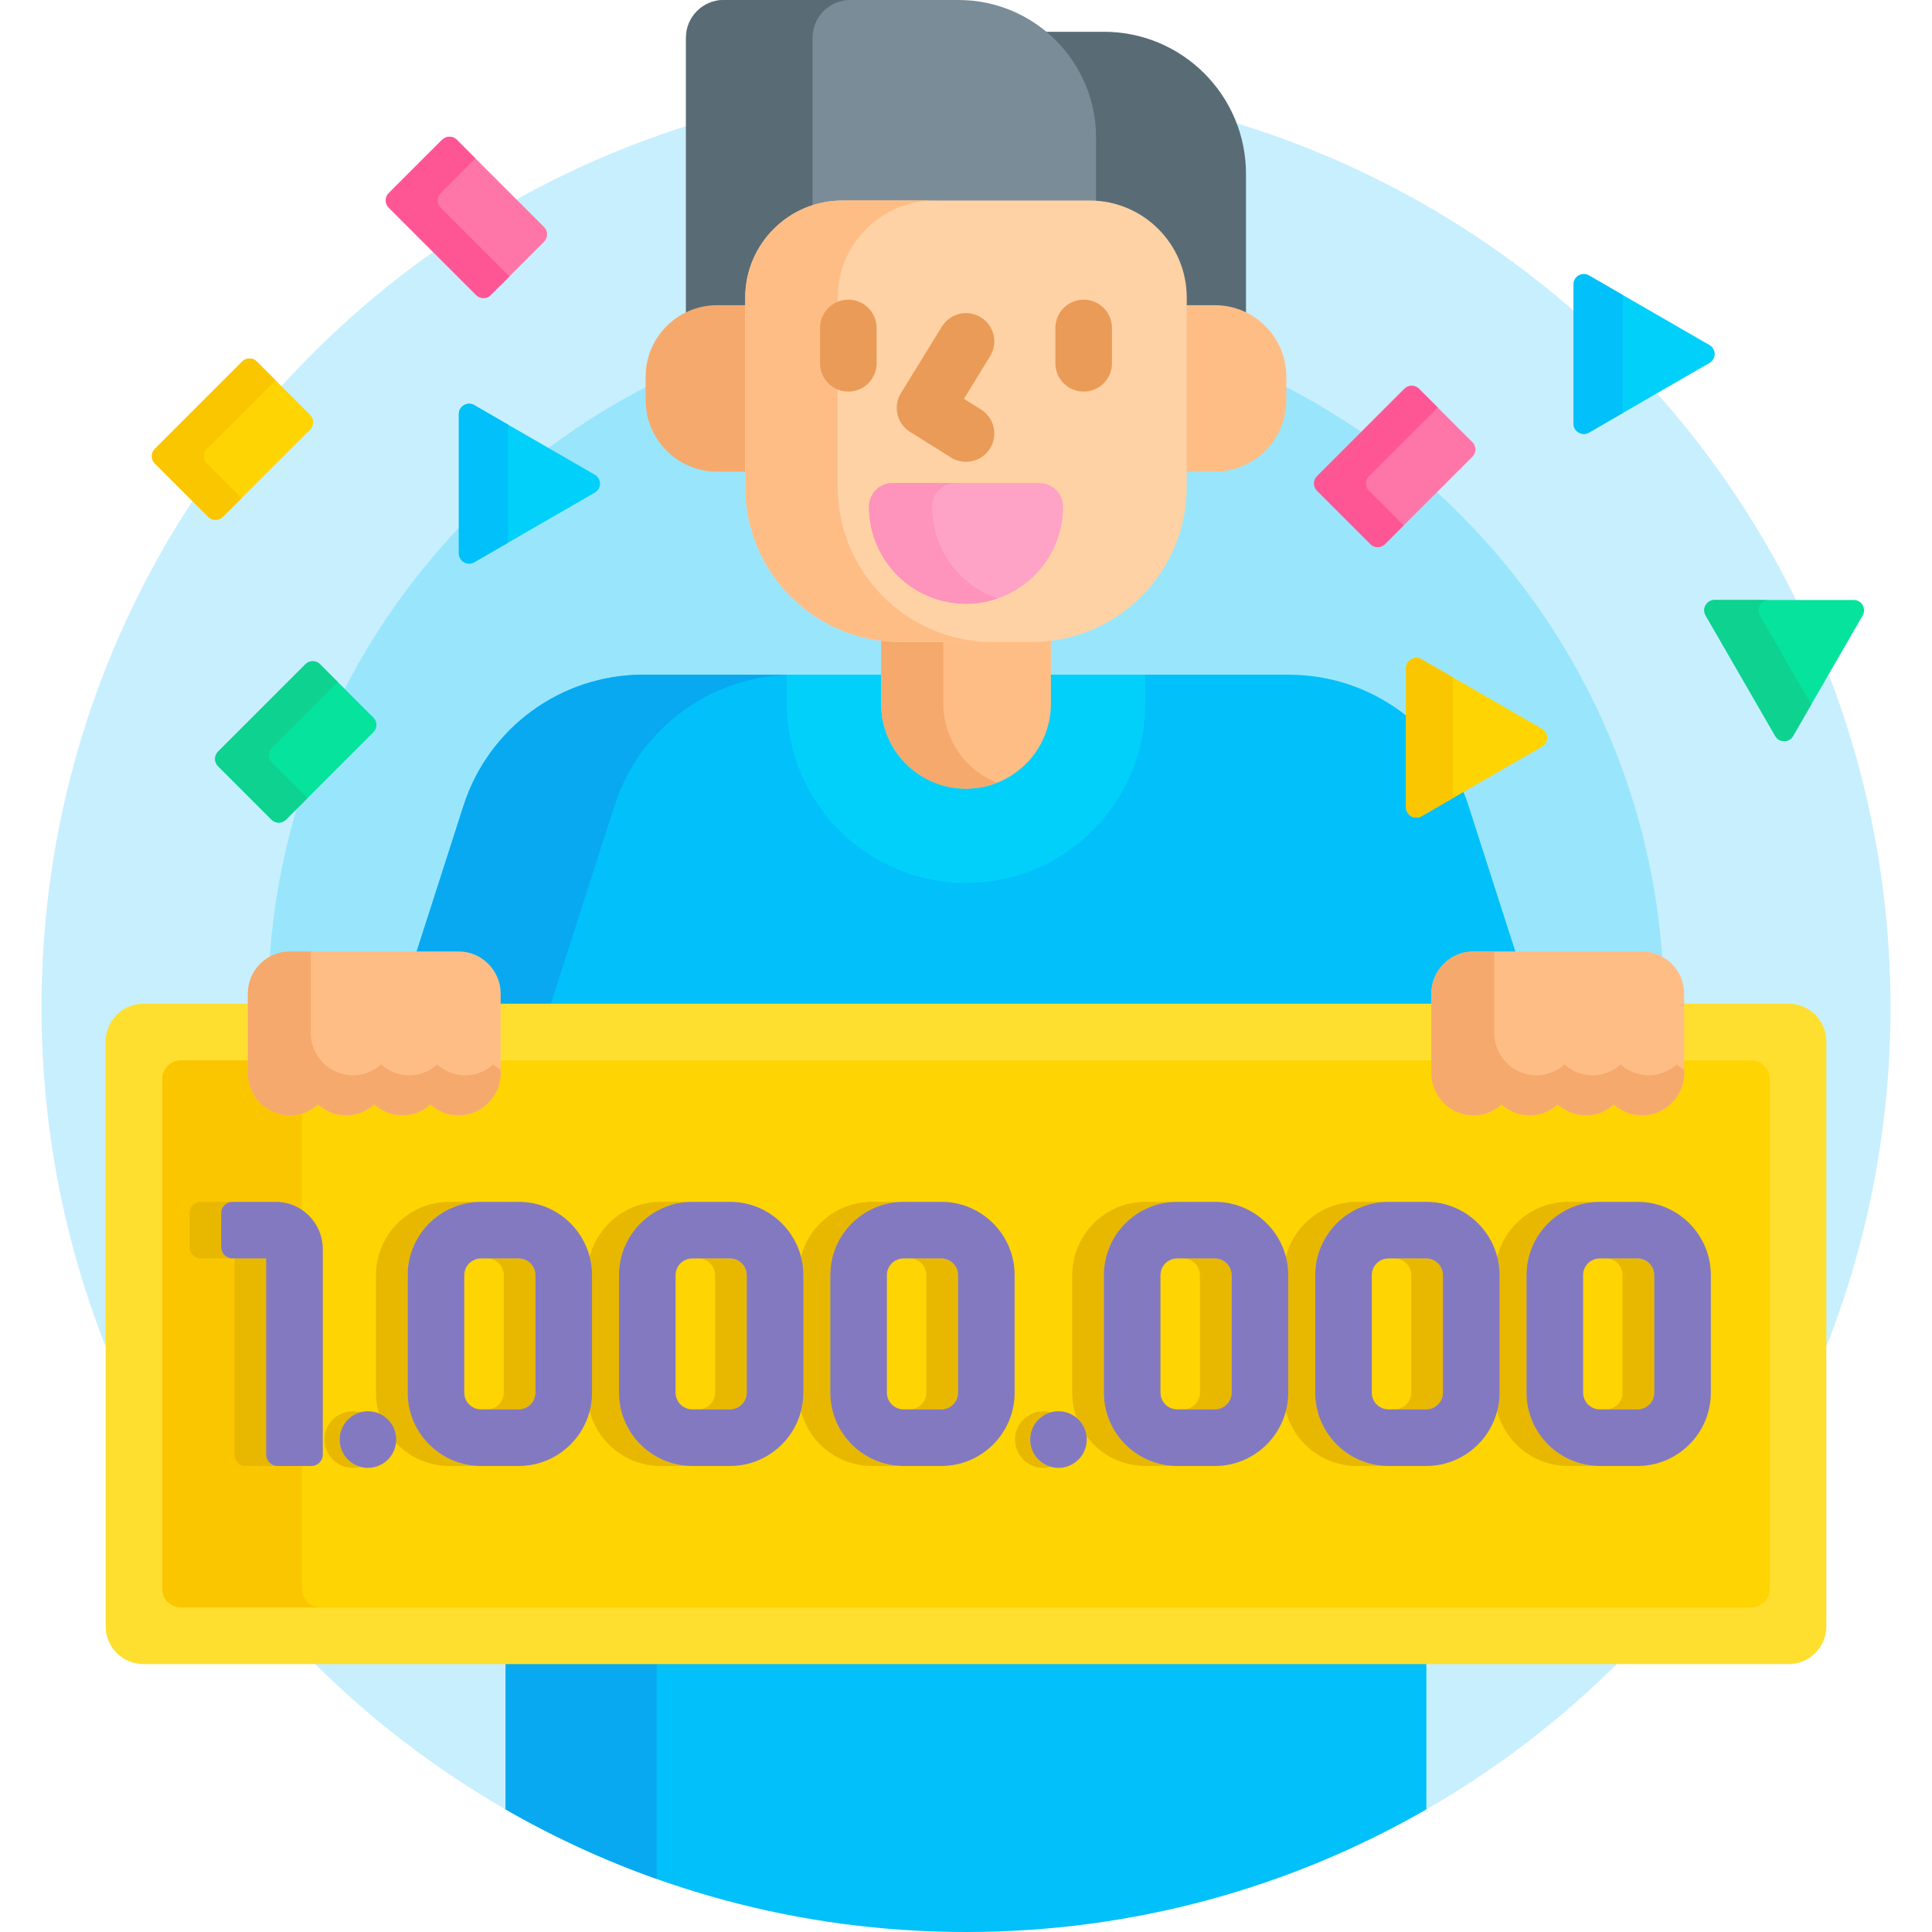 <svg id="Capa_1" enable-background="new 0 0 512 512" height="512" viewBox="0 0 512 512" width="512" xmlns="http://www.w3.org/2000/svg"><g><path d="m256 22c-135.31 0-245 109.69-245 245 0 90.891 49.494 170.221 123 212.511l1-.579v-37.932h117.912l3.088-1 3.088 1h117.912v37.932l1 .579c73.506-42.29 123-121.62 123-212.511 0-135.31-109.69-245-245-245z" fill="#c8effe"/><g><path d="m256 82c-102.173 0-185 82.827-185 185h370c0-102.173-82.827-185-185-185z" fill="#99e6fc"/></g><path d="m134 440v39.511c35.92 20.666 77.575 32.487 121.99 32.489h.019c44.415-.002 86.07-11.823 121.99-32.489v-39.511z" fill="#01c0fa"/><path d="m134 440v39.511c12.663 7.285 26.042 13.466 40 18.423v-57.934z" fill="#08a9f1"/><path d="m389.154 213.499c-6.647-20.677-25.882-34.698-47.601-34.698h-64.053v7.699c0 11.855-9.645 21.5-21.5 21.5s-21.5-9.645-21.5-21.5v-7.699h-64.053c-21.719 0-40.954 14.021-47.601 34.698l-17.2 53.501h300.707z" fill="#01c0fa"/><path d="m145.646 267 17.199-53.501c6.647-20.677 25.882-34.698 47.601-34.698h-40c-21.719 0-40.954 14.021-47.601 34.698l-17.199 53.501z" fill="#08a9f1"/><path d="m289.465 36.465v17.693c13.316.375 24.035 11.315 24.035 24.72v3.001h8.441c2.98 0 5.786.741 8.262 2.03v-37.806c0-20.812-16.871-37.683-37.683-37.683h-16.85c8.383 6.493 13.795 16.646 13.795 28.045z" fill="#596c76"/><path d="m190.059 81.879h8.441v-3.001c0-13.641 11.097-24.738 24.738-24.738h65.524c.573 0 1.14.027 1.703.065v-17.74c0-20.139-16.326-36.465-36.465-36.465h-62.204c-5.523 0-10 4.477-10 10v73.909c2.477-1.289 5.283-2.03 8.263-2.03z" fill="#7a8c98"/><g><path d="m215.332 10c0-5.523 4.477-10 10-10h-33.535c-5.523 0-10 4.477-10 10v73.909c2.476-1.29 5.282-2.031 8.262-2.031h8.441v-3.001c0-10.876 7.058-20.128 16.832-23.435z" fill="#596c76"/></g><path d="m277.5 178.801v7.699c0 11.855-9.645 21.5-21.5 21.5s-21.5-9.645-21.5-21.5v-7.699h-26v7.699c0 26.191 21.309 47.5 47.5 47.5s47.5-21.309 47.5-47.5v-7.699z" fill="#01d0fb"/><path d="m273.361 169.14h-34.723c-1.742 0-3.454-.124-5.138-.34v17.7c0 12.426 10.074 22.5 22.5 22.5s22.5-10.074 22.5-22.5v-17.701c-1.684.217-3.397.341-5.139.341z" fill="#ffbd86"/><path d="m250 186.5v-17.36h-11.362c-1.742 0-3.454-.124-5.138-.34v17.7c0 12.426 10.074 22.5 22.5 22.5 2.914 0 5.695-.56 8.25-1.568-8.343-3.291-14.25-11.419-14.25-20.932z" fill="#f6a96c"/><g><path d="m198.5 80.879h-8.441c-10.47 0-18.958 8.488-18.958 18.958v6.205c0 10.47 8.488 18.958 18.958 18.958h8.441z" fill="#f6a96c"/><path d="m321.941 80.879h-8.441v44.121h8.441c10.47 0 18.958-8.488 18.958-18.958v-6.205c0-10.47-8.487-18.958-18.958-18.958z" fill="#ffbd86"/></g><g><path d="m273.362 170.14h-34.724c-22.72 0-41.138-18.418-41.138-41.138v-50.124c0-14.215 11.523-25.738 25.738-25.738h65.524c14.215 0 25.738 11.523 25.738 25.738v50.124c0 22.719-18.418 41.138-41.138 41.138z" fill="#fed2a4"/></g><g><path d="m222 129.001v-50.123c0-14.215 11.523-25.738 25.738-25.738h-24.5c-14.215 0-25.738 11.523-25.738 25.738v50.124c0 22.72 18.418 41.138 41.138 41.138h24.5c-22.72 0-41.138-18.419-41.138-41.139z" fill="#ffbd86"/></g><g><g><path d="m224.815 103.775c-4.142 0-7.5-3.358-7.5-7.5v-9.359c0-4.142 3.358-7.5 7.5-7.5s7.5 3.358 7.5 7.5v9.359c0 4.142-3.358 7.5-7.5 7.5z" fill="#ea9b58"/></g><g><path d="m287.184 103.775c-4.143 0-7.5-3.358-7.5-7.5v-9.359c0-4.142 3.357-7.5 7.5-7.5s7.5 3.358 7.5 7.5v9.359c0 4.142-3.358 7.5-7.5 7.5z" fill="#ea9b58"/></g></g><g><path d="m255.993 122.384c-1.357 0-2.731-.368-3.967-1.141l-10.847-6.779c-3.496-2.184-4.573-6.78-2.413-10.291l10.847-17.626c2.17-3.527 6.791-4.628 10.318-2.457 3.527 2.17 4.628 6.79 2.457 10.318l-6.943 11.283 4.53 2.832c3.513 2.195 4.581 6.822 2.386 10.334-1.424 2.277-3.868 3.527-6.368 3.527z" fill="#ea9b58"/></g><g><path d="m256 160c-14.202 0-25.714-11.513-25.714-25.714 0-3.471 2.814-6.286 6.286-6.286h38.857c3.472 0 6.286 2.814 6.286 6.286-.001 14.201-11.513 25.714-25.715 25.714z" fill="#fea3c6"/></g><g><path d="m247 134.286c0-3.472 2.814-6.286 6.286-6.286h-16.714c-3.471 0-6.286 2.814-6.286 6.286 0 14.201 11.512 25.714 25.714 25.714 2.927 0 5.736-.496 8.357-1.396-10.097-3.47-17.357-13.043-17.357-24.318z" fill="#fe93bb"/></g><g><path d="m474 441h-436c-5.523 0-10-4.477-10-10v-155c0-5.523 4.477-10 10-10h436c5.523 0 10 4.477 10 10v155c0 5.523-4.477 10-10 10z" fill="#fedf30"/></g><g><path d="m43 421v-135c0-2.761 2.239-5 5-5h416c2.761 0 5 2.239 5 5v135c0 2.761-2.239 5-5 5h-416c-2.761 0-5-2.239-5-5z" fill="#fed402"/></g><path d="m80 421v-135c0-2.761 2.239-5 5-5h-37c-2.761 0-5 2.239-5 5v135c0 2.761 2.239 5 5 5h37c-2.761 0-5-2.239-5-5z" fill="#fac600"/><g><g fill="#e8b800"><g><path d="m129.073 373.5h8.391c2.441 0 4.427-1.986 4.427-4.427v-31.146c0-2.441-1.986-4.427-4.427-4.427h-8.391c2.441 0 4.427 1.986 4.427 4.427v31.146c0 2.441-1.986 4.427-4.427 4.427z"/><path d="m108.037 369.073v-31.146c0-10.712 8.715-19.427 19.427-19.427h-8.391c-10.712 0-19.427 8.715-19.427 19.427v31.146c0 10.712 8.715 19.427 19.427 19.427h8.391c-10.713 0-19.427-8.715-19.427-19.427z"/></g><g><path d="m164.037 369.073v-31.146c0-10.712 8.715-19.427 19.427-19.427h-8.391c-10.712 0-19.427 8.715-19.427 19.427v31.146c0 10.712 8.715 19.427 19.427 19.427h8.391c-10.713 0-19.427-8.715-19.427-19.427z"/><path d="m185.073 373.5h8.391c2.441 0 4.427-1.986 4.427-4.427v-31.146c0-2.441-1.986-4.427-4.427-4.427h-8.391c2.441 0 4.427 1.986 4.427 4.427v31.146c0 2.441-1.986 4.427-4.427 4.427z"/></g><g><path d="m241.073 373.5h8.391c2.441 0 4.427-1.986 4.427-4.427v-31.146c0-2.441-1.986-4.427-4.427-4.427h-8.391c2.441 0 4.427 1.986 4.427 4.427v31.146c0 2.441-1.986 4.427-4.427 4.427z"/><path d="m220.037 369.073v-31.146c0-10.712 8.715-19.427 19.427-19.427h-8.391c-10.712 0-19.427 8.715-19.427 19.427v31.146c0 10.712 8.715 19.427 19.427 19.427h8.391c-10.713 0-19.427-8.715-19.427-19.427z"/></g><g><path d="m313.573 373.5h8.391c2.441 0 4.427-1.986 4.427-4.427v-31.146c0-2.441-1.985-4.427-4.427-4.427h-8.391c2.441 0 4.427 1.986 4.427 4.427v31.146c0 2.441-1.985 4.427-4.427 4.427z"/><path d="m292.536 369.073v-31.146c0-10.712 8.715-19.427 19.428-19.427h-8.391c-10.713 0-19.428 8.715-19.428 19.427v31.146c0 10.712 8.715 19.427 19.428 19.427h8.391c-10.713 0-19.428-8.715-19.428-19.427z"/></g><g><path d="m369.573 373.5h8.391c2.441 0 4.427-1.986 4.427-4.427v-31.146c0-2.441-1.985-4.427-4.427-4.427h-8.391c2.441 0 4.427 1.986 4.427 4.427v31.146c0 2.441-1.985 4.427-4.427 4.427z"/><path d="m348.536 369.073v-31.146c0-10.712 8.715-19.427 19.428-19.427h-8.391c-10.713 0-19.428 8.715-19.428 19.427v31.146c0 10.712 8.715 19.427 19.428 19.427h8.391c-10.713 0-19.428-8.715-19.428-19.427z"/></g><g><path d="m425.573 373.5h8.391c2.441 0 4.427-1.986 4.427-4.427v-31.146c0-2.441-1.985-4.427-4.427-4.427h-8.391c2.441 0 4.427 1.986 4.427 4.427v31.146c0 2.441-1.985 4.427-4.427 4.427z"/><path d="m404.536 369.073v-31.146c0-10.712 8.715-19.427 19.428-19.427h-8.391c-10.713 0-19.428 8.715-19.428 19.427v31.146c0 10.712 8.715 19.427 19.428 19.427h8.391c-10.713 0-19.428-8.715-19.428-19.427z"/></g><g><path d="m58.609 330.5v-9c0-1.657 1.343-3 3-3h-8.391c-1.657 0-3 1.343-3 3v9c0 1.657 1.343 3 3 3h8.391c-1.657 0-3-1.343-3-3z"/><path d="m70.537 385.5v-52h-8.391v52c0 1.657 1.343 3 3 3h8.391c-1.657 0-3-1.343-3-3z"/></g></g><g><g><g><path d="m137.463 388.5h-10c-10.712 0-19.427-8.715-19.427-19.427v-31.146c0-10.712 8.715-19.427 19.427-19.427h10c10.712 0 19.427 8.715 19.427 19.427v31.146c.001 10.712-8.714 19.427-19.427 19.427zm-10-55c-2.441 0-4.427 1.986-4.427 4.427v31.146c0 2.441 1.986 4.427 4.427 4.427h10c2.441 0 4.427-1.986 4.427-4.427v-31.146c0-2.441-1.986-4.427-4.427-4.427z" fill="#8379c1"/></g><g><path d="m193.463 388.5h-10c-10.712 0-19.427-8.715-19.427-19.427v-31.146c0-10.712 8.715-19.427 19.427-19.427h10c10.712 0 19.427 8.715 19.427 19.427v31.146c.001 10.712-8.714 19.427-19.427 19.427zm-10-55c-2.441 0-4.427 1.986-4.427 4.427v31.146c0 2.441 1.986 4.427 4.427 4.427h10c2.441 0 4.427-1.986 4.427-4.427v-31.146c0-2.441-1.986-4.427-4.427-4.427z" fill="#8379c1"/></g><g><path d="m249.463 388.5h-10c-10.712 0-19.427-8.715-19.427-19.427v-31.146c0-10.712 8.715-19.427 19.427-19.427h10c10.712 0 19.427 8.715 19.427 19.427v31.146c.001 10.712-8.714 19.427-19.427 19.427zm-10-55c-2.441 0-4.427 1.986-4.427 4.427v31.146c0 2.441 1.986 4.427 4.427 4.427h10c2.441 0 4.427-1.986 4.427-4.427v-31.146c0-2.441-1.986-4.427-4.427-4.427z" fill="#8379c1"/></g><g><path d="m321.964 388.5h-10c-10.713 0-19.428-8.715-19.428-19.427v-31.146c0-10.712 8.715-19.427 19.428-19.427h10c10.712 0 19.427 8.715 19.427 19.427v31.146c0 10.712-8.715 19.427-19.427 19.427zm-10-55c-2.441 0-4.428 1.986-4.428 4.427v31.146c0 2.441 1.986 4.427 4.428 4.427h10c2.441 0 4.427-1.986 4.427-4.427v-31.146c0-2.441-1.985-4.427-4.427-4.427z" fill="#8379c1"/></g><g><path d="m377.964 388.5h-10c-10.713 0-19.428-8.715-19.428-19.427v-31.146c0-10.712 8.715-19.427 19.428-19.427h10c10.712 0 19.427 8.715 19.427 19.427v31.146c0 10.712-8.715 19.427-19.427 19.427zm-10-55c-2.441 0-4.428 1.986-4.428 4.427v31.146c0 2.441 1.986 4.427 4.428 4.427h10c2.441 0 4.427-1.986 4.427-4.427v-31.146c0-2.441-1.985-4.427-4.427-4.427z" fill="#8379c1"/></g><g><path d="m433.964 388.5h-10c-10.713 0-19.428-8.715-19.428-19.427v-31.146c0-10.712 8.715-19.427 19.428-19.427h10c10.712 0 19.427 8.715 19.427 19.427v31.146c0 10.712-8.715 19.427-19.427 19.427zm-10-55c-2.441 0-4.428 1.986-4.428 4.427v31.146c0 2.441 1.986 4.427 4.428 4.427h10c2.441 0 4.427-1.986 4.427-4.427v-31.146c0-2.441-1.985-4.427-4.427-4.427z" fill="#8379c1"/></g><g><g><path d="m82.537 388.5h-9c-1.657 0-3-1.343-3-3v-52h-8.927c-1.657 0-3-1.343-3-3v-9c0-1.657 1.343-3 3-3h11.427c6.904 0 12.5 5.596 12.5 12.5v54.5c0 1.657-1.344 3-3 3z" fill="#8379c1"/></g></g></g></g><path d="m90 381.5c0-3.448 2.33-6.346 5.5-7.222-.638-.176-1.306-.278-2-.278-4.142 0-7.5 3.358-7.5 7.5s3.358 7.5 7.5 7.5c.694 0 1.362-.102 2-.278-3.17-.876-5.5-3.774-5.5-7.222z" fill="#e8b800"/><path d="m273 381.5c0-3.448 2.33-6.346 5.5-7.222-.638-.176-1.306-.278-2-.278-4.142 0-7.5 3.358-7.5 7.5s3.358 7.5 7.5 7.5c.694 0 1.362-.102 2-.278-3.17-.876-5.5-3.774-5.5-7.222z" fill="#e8b800"/><g><circle cx="280.5" cy="381.5" fill="#8379c1" r="7.5"/></g></g><g><g><g><path d="m121.515 252.146h-44.666c-6.142 0-11.167 5.025-11.167 11.167v21.093c0 6.142 5.025 11.167 11.167 11.167 2.857 0 5.464-1.097 7.444-2.878 1.98 1.782 4.587 2.878 7.444 2.878s5.464-1.097 7.444-2.878c1.98 1.782 4.587 2.878 7.444 2.878s5.464-1.097 7.444-2.878c1.98 1.782 4.587 2.878 7.444 2.878 6.142 0 11.167-5.025 11.167-11.167v-21.093c.002-6.142-5.023-11.167-11.165-11.167z" fill="#ffbd86"/></g><g><path d="m130.753 282.086c-1.98 1.782-4.587 2.878-7.444 2.878s-5.464-1.097-7.444-2.878c-1.98 1.782-4.587 2.878-7.444 2.878s-5.464-1.097-7.444-2.878c-1.98 1.782-4.587 2.878-7.444 2.878-6.142 0-11.167-5.025-11.167-11.167v-21.093c0-.189.019-.373.028-.559h-5.544c-6.142 0-11.167 5.025-11.167 11.167v21.093c0 6.142 5.025 11.167 11.167 11.167 2.857 0 5.464-1.097 7.444-2.878 1.98 1.782 4.587 2.878 7.444 2.878s5.464-1.097 7.444-2.878c1.98 1.782 4.587 2.878 7.444 2.878s5.464-1.097 7.444-2.878c1.98 1.782 4.587 2.878 7.444 2.878 6.142 0 11.167-5.025 11.167-11.167v-.931c-.689-.398-1.339-.858-1.928-1.388z" fill="#f6a96c"/></g></g><g><g><path d="m435.151 252.146h-44.667c-6.142 0-11.167 5.025-11.167 11.167v21.093c0 6.142 5.025 11.167 11.167 11.167 2.857 0 5.464-1.097 7.444-2.878 1.98 1.782 4.587 2.878 7.444 2.878s5.464-1.097 7.444-2.878c1.98 1.782 4.587 2.878 7.444 2.878s5.464-1.097 7.444-2.878c1.98 1.782 4.587 2.878 7.444 2.878 6.142 0 11.167-5.025 11.167-11.167v-21.093c.003-6.142-5.022-11.167-11.164-11.167z" fill="#ffbd86"/></g><g><path d="m444.389 282.086c-1.98 1.782-4.587 2.878-7.444 2.878s-5.464-1.097-7.444-2.878c-1.98 1.782-4.587 2.878-7.444 2.878s-5.464-1.097-7.444-2.878c-1.98 1.782-4.587 2.878-7.444 2.878-6.142 0-11.167-5.025-11.167-11.167v-21.093c0-.189.019-.373.028-.559h-5.544c-6.142 0-11.167 5.025-11.167 11.167v21.093c0 6.142 5.025 11.167 11.167 11.167 2.857 0 5.464-1.097 7.444-2.878 1.98 1.782 4.587 2.878 7.444 2.878s5.464-1.097 7.444-2.878c1.98 1.782 4.587 2.878 7.444 2.878s5.464-1.097 7.444-2.878c1.98 1.782 4.587 2.878 7.444 2.878 6.142 0 11.167-5.025 11.167-11.167v-.931c-.689-.398-1.339-.858-1.928-1.388z" fill="#f6a96c"/></g></g></g><g><path d="m98.962 194.04-23.161 23.161c-1.066 1.066-2.794 1.066-3.86 0l-14.154-14.154c-1.066-1.066-1.066-2.794 0-3.86l23.161-23.161c1.066-1.066 2.794-1.066 3.86 0l14.154 14.154c1.066 1.065 1.066 2.794 0 3.86z" fill="#05e39c"/></g><path d="m72.026 202.047c-1.066-1.066-1.066-2.794 0-3.86l17.472-17.472-4.689-4.689c-1.066-1.066-2.794-1.066-3.86 0l-23.161 23.161c-1.066 1.066-1.066 2.794 0 3.86l14.154 14.154c1.066 1.066 2.794 1.066 3.86 0l5.689-5.689z" fill="#0ed290"/><g><path d="m126.186 78.201-23.16-23.161c-1.066-1.066-1.066-2.794 0-3.86l14.154-14.154c1.066-1.066 2.794-1.066 3.86 0l23.16 23.161c1.066 1.066 1.066 2.794 0 3.86l-14.154 14.154c-1.065 1.065-2.794 1.065-3.86 0z" fill="#fe76a8"/></g><path d="m116.799 55.04c-1.066-1.066-1.066-2.794 0-3.86l9.197-9.197-4.957-4.957c-1.066-1.066-2.794-1.066-3.86 0l-14.153 14.154c-1.066 1.066-1.066 2.794 0 3.86l23.161 23.161c1.066 1.066 2.794 1.066 3.86 0l4.957-4.957z" fill="#fe5694"/><g><path d="m390.2 121.04-23.161 23.161c-1.066 1.066-2.794 1.066-3.86 0l-14.154-14.154c-1.066-1.066-1.066-2.794 0-3.86l23.161-23.161c1.066-1.066 2.794-1.066 3.86 0l14.154 14.154c1.066 1.065 1.066 2.794 0 3.86z" fill="#fe76a8"/></g><path d="m362.799 130.047c-1.066-1.066-1.066-2.794 0-3.86l18.204-18.204-4.957-4.957c-1.066-1.066-2.794-1.066-3.86 0l-23.161 23.161c-1.066 1.066-1.066 2.794 0 3.86l14.154 14.154c1.066 1.066 2.794 1.066 3.86 0l4.957-4.957z" fill="#fe5694"/><g><path d="m82.2 113.813-23.16 23.161c-1.066 1.066-2.794 1.066-3.86 0l-14.154-14.154c-1.066-1.066-1.066-2.794 0-3.86l23.161-23.161c1.066-1.066 2.794-1.066 3.86 0l14.153 14.154c1.066 1.066 1.066 2.795 0 3.86z" fill="#fed402"/></g><path d="m54.799 122.82c-1.066-1.066-1.066-2.794 0-3.86l18.204-18.204-4.957-4.957c-1.066-1.066-2.794-1.066-3.86 0l-23.16 23.161c-1.066 1.066-1.066 2.794 0 3.86l14.154 14.154c1.066 1.066 2.794 1.066 3.86 0l4.957-4.957z" fill="#fac600"/><g><path d="m157.643 125.815-31.95-18.447c-1.82-1.051-4.094.263-4.094 2.364v36.893c0 2.101 2.275 3.414 4.094 2.364l31.95-18.447c1.819-1.05 1.819-3.676 0-4.727z" fill="#01d0fb"/></g><path d="m134.59 112.506-8.898-5.137c-1.82-1.051-4.094.263-4.094 2.364v36.893c0 2.101 2.275 3.414 4.094 2.364l8.898-5.137z" fill="#01c0fa"/><g><path d="m408.654 193.144-31.95-18.447c-1.82-1.051-4.094.263-4.094 2.364v36.893c0 2.101 2.275 3.414 4.094 2.364l31.95-18.447c1.82-1.05 1.82-3.677 0-4.727z" fill="#fed402"/></g><path d="m385 179.487-8.296-4.79c-1.82-1.051-4.094.263-4.094 2.364v36.893c0 2.101 2.275 3.414 4.094 2.364l8.296-4.79z" fill="#fac600"/><g><path d="m475.184 195.045 18.447-31.95c1.051-1.82-.263-4.094-2.364-4.094h-36.893c-2.101 0-3.414 2.275-2.364 4.094l18.447 31.95c1.05 1.819 3.676 1.819 4.727 0z" fill="#05e39c"/></g><path d="m466.37 163.094c-1.051-1.82.263-4.094 2.364-4.094h-14.36c-2.101 0-3.415 2.275-2.364 4.094l18.447 31.95c1.051 1.82 3.677 1.82 4.728 0l4.816-8.342z" fill="#0ed290"/><g><path d="m453.045 91.456-31.95-18.447c-1.82-1.051-4.094.263-4.094 2.364v36.893c0 2.101 2.275 3.414 4.094 2.364l31.95-18.447c1.819-1.05 1.819-3.676 0-4.727z" fill="#01d0fb"/></g><path d="m430 78.151-8.906-5.142c-1.82-1.051-4.094.263-4.094 2.364v36.893c0 2.101 2.275 3.414 4.094 2.364l8.906-5.142z" fill="#01c0fa"/><g><circle cx="97.5" cy="381.5" fill="#8379c1" r="7.5"/></g></g></svg>